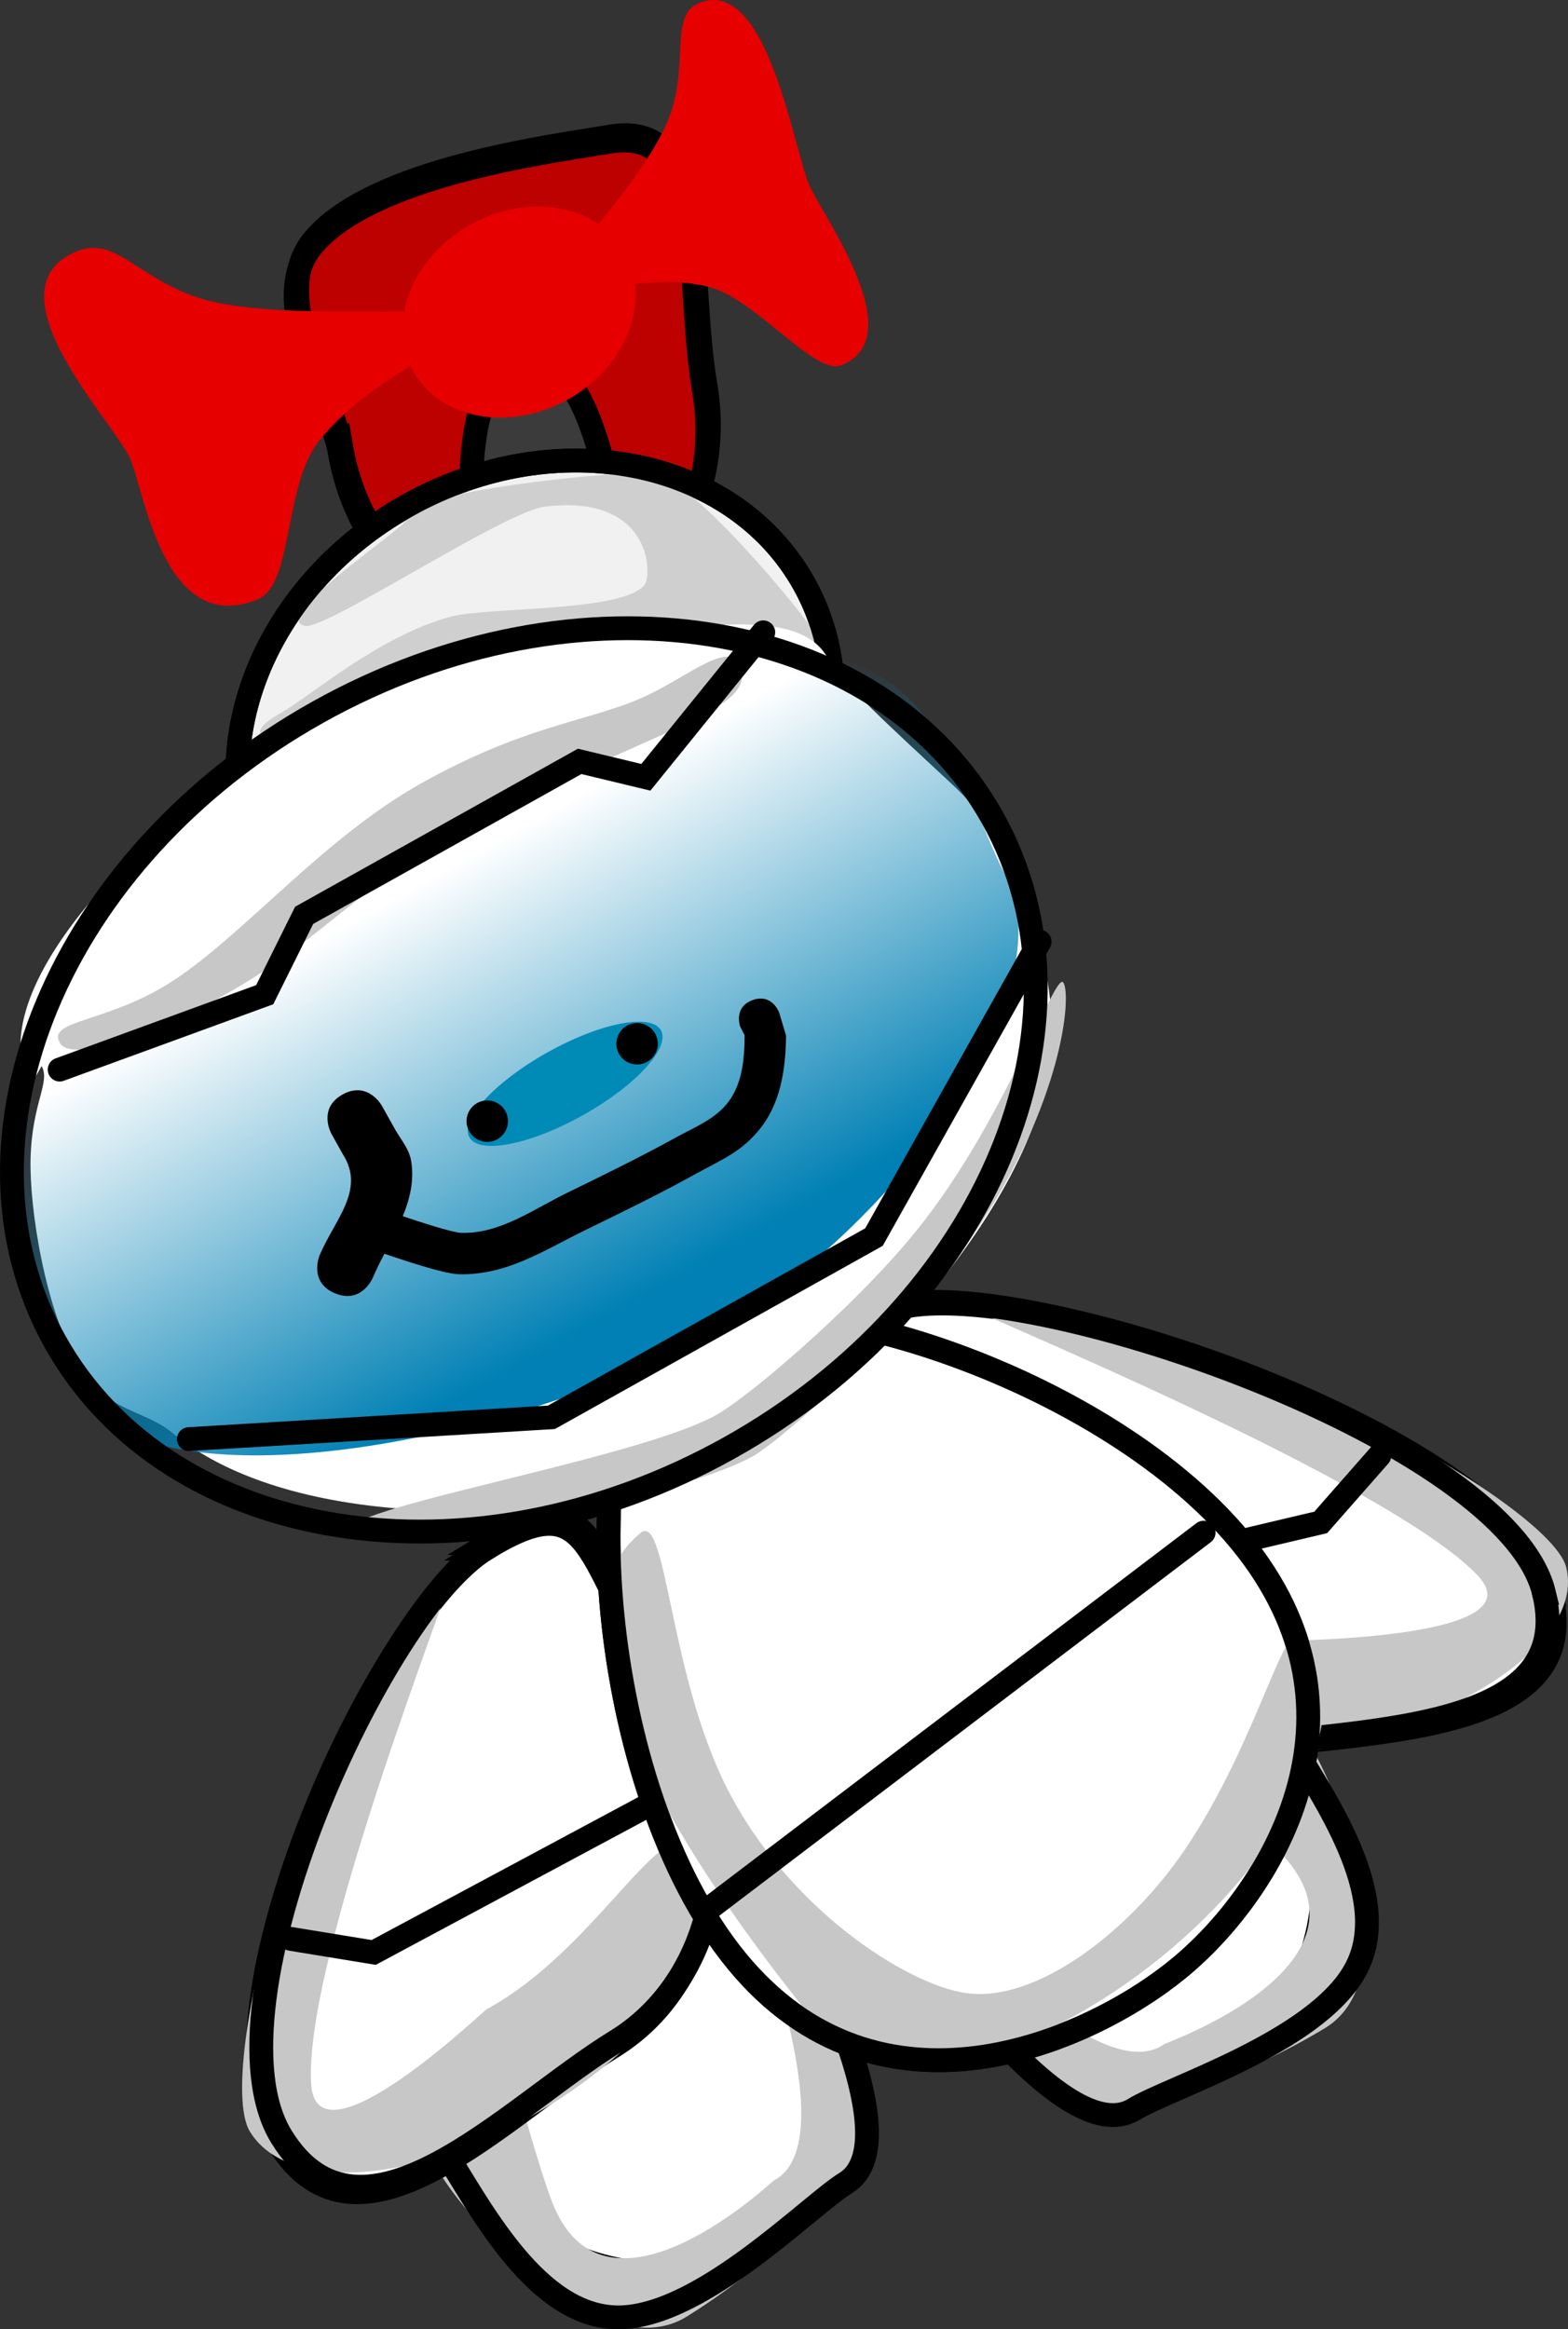 <svg version="1.1" xmlns="http://www.w3.org/2000/svg" xmlns:xlink="http://www.w3.org/1999/xlink" width="329.052" height="488.75" viewBox="0,0,329.052,488.75"><rect x="0" y="0" width="329.052" height="488.75" fill="#333333" stroke="none"/><defs><linearGradient x1="372.929" y1="268.581" x2="420.994" y2="354.602" gradientUnits="userSpaceOnUse" id="color-1"><stop offset="0" stop-color="#0080b4" stop-opacity="0"/><stop offset="1" stop-color="#0080b4"/></linearGradient></defs><g transform="translate(-309.916,-69.208)"><g data-paper-data="{&quot;isPaintingLayer&quot;:true}" fill-rule="nonzero" stroke-width="5" stroke-linejoin="miter" stroke-miterlimit="10" stroke-dasharray="" stroke-dashoffset="0" style="mix-blend-mode: normal"><g data-paper-data="{&quot;index&quot;:null}"><path d="M579.715,436.913c16.31,26.585 4.531,54.703 -10.13,63.698c-6.05,3.712 -18.732,7.741 -32.302,0.739c-19.316,-9.967 -40.769,-34.783 -50.35,-50.398c-16.31,-26.585 -28.196,-33.165 -13.534,-42.16c14.661,-8.995 90.005,1.536 106.316,28.12z" fill="#ffffff" stroke="#000000" stroke-linecap="butt"/><path d="M584.492,434.739c7.859,12.81 20.51,49.594 3.558,59.994c-7.765,4.764 -34.25,19.086 -49.44,15.378c-17.97,-4.386 -24.552,-27.887 -28.811,-34.829c-7.367,-12.007 29.716,33.521 44.458,22.837c0.308,-0.223 44.843,-16.044 25.685,-38.704c-3.62,-4.281 -15.438,-15.299 -18.406,-17.742c-18.04,-14.848 -81.647,-34.206 -81.02,-34.591c16.952,-10.4 96.116,14.846 103.976,27.656z" fill="#c7c7c7" stroke="none" stroke-linecap="butt"/><path d="M581.068,435.396c8.029,13.086 21.365,32.981 13.112,47.479c-8.513,14.956 -38.864,24.383 -46.309,28.951c-14.661,8.995 -45.597,-34.38 -61.907,-60.965c-16.31,-26.585 -28.196,-33.165 -13.534,-42.16c14.661,-8.995 92.328,0.111 108.639,26.695z" fill="none" stroke="#000000" stroke-linecap="butt"/><path d="M560.127,422.569l-21.17,13.883l-48.434,17.089" fill="none" stroke="#000000" stroke-linecap="round"/></g><g data-paper-data="{&quot;index&quot;:null}"><path d="M429.274,414.22c14.661,-8.995 15.143,4.582 31.453,31.166c9.58,15.615 21.984,45.983 22.118,67.719c0.094,15.269 -9.243,24.75 -15.293,28.462c-14.661,8.995 -45.065,6.757 -61.376,-19.828c-16.31,-26.585 8.436,-98.524 23.097,-107.519z" fill="#ffffff" stroke="#000000" stroke-linecap="butt"/><path d="M424.525,419.791c0.627,-0.385 -10.932,65.09 -5.868,87.899c0.833,3.753 5.301,19.28 7.478,24.446c11.521,27.345 45.802,-5.19 46.14,-5.363c16.204,-8.302 -7.584,-61.987 -0.217,-49.98c4.259,6.942 22.227,23.457 17.997,41.464c-3.576,15.221 -28.343,32.344 -36.108,37.108c-16.952,10.4 -44.013,-17.542 -51.872,-30.353c-7.859,-12.81 5.499,-94.822 22.451,-105.223z" fill="#c7c7c7" stroke="none" stroke-linecap="butt"/><path d="M429.631,413.314c14.661,-8.995 15.143,4.582 31.453,31.166c16.31,26.585 40.963,73.814 26.302,82.809c-7.444,4.567 -29.6,27.354 -46.789,28.168c-16.664,0.789 -28.358,-20.114 -36.386,-33.199c-16.31,-26.585 10.759,-99.949 25.42,-108.944z" fill="none" stroke="#000000" stroke-linecap="butt"/><path d="M461.409,449.759l-37.177,35.437l-21.968,12.583" fill="none" stroke="#000000" stroke-linecap="round"/></g><g data-paper-data="{&quot;index&quot;:null}"><path d="M635.419,403.761c7.657,31.594 -44.411,28.217 -74.606,33.723c-30.195,5.506 -60.88,-15.642 -68.537,-47.236c-7.657,-31.594 -22.303,-41.43 7.892,-46.936c30.195,-5.506 127.594,28.855 135.251,60.449z" fill="#ffffff" stroke="#000000" stroke-linecap="butt"/><path d="M638.611,398.146c3.69,15.224 -21.622,32.727 -56.534,39.094c-34.913,6.367 -66.206,-0.813 -69.896,-16.037c-3.458,-14.269 33.01,-0.368 64.534,-7.595c0.864,-0.198 56.378,0.076 43.343,-13.76c-18.786,-19.94 -108.407,-56.233 -107.115,-56.469c34.913,-6.367 121.978,39.544 125.668,54.768z" fill="#c7c7c7" stroke="none" stroke-linecap="butt"/><path d="M633.909,403.417c7.657,31.594 -44.411,28.217 -74.606,33.723c-30.195,5.506 -60.88,-15.642 -68.537,-47.236c-7.657,-31.594 -22.303,-41.43 7.892,-46.936c30.195,-5.506 127.594,28.855 135.251,60.449z" fill="none" stroke="#000000" stroke-linecap="butt"/><path d="M599.379,374.659l-12.305,14.005l-81.003,19.105" fill="none" stroke="#000000" stroke-linecap="round"/></g><g><path d="M411.943,394.152c22.813,-13.996 20.341,1.879 37.225,29.397c16.883,27.518 12.076,61.172 -10.737,75.169c-22.813,13.996 -53.307,47.484 -70.19,19.966c-16.883,-27.518 20.889,-110.536 43.702,-124.532z" fill="#ffffff" stroke="#000000" stroke-linecap="butt"/><path d="M362.371,516.508c-8.135,-13.26 15.188,-98.51 41.566,-114.693c0.976,-0.599 -30.567,79.186 -28.705,104.87c1.292,17.822 36.09,-15.466 36.771,-15.837c24.833,-13.538 38.264,-45.374 45.89,-32.946c8.135,13.26 -6.653,37.129 -33.03,53.312c-26.378,16.183 -54.356,18.553 -62.491,5.293z" fill="#c7c7c7" stroke="none" stroke-linecap="butt"/><path d="M412.659,393.003c22.813,-13.996 20.341,1.879 37.225,29.397c16.883,27.518 12.076,61.172 -10.737,75.169c-22.813,13.996 -53.307,47.484 -70.19,19.966c-16.883,-27.518 20.889,-110.536 43.702,-124.532z" fill="none" stroke="#000000" stroke-linecap="butt"/><path d="M452.513,444.502l-64.177,34.4l-17.378,-2.841" fill="none" stroke="#000000" stroke-linecap="round"/></g><g><path d="M448.932,350.175c18.959,-15.565 91.431,5.987 121.363,42.446c29.933,36.459 5.992,74.018 -12.967,89.583c-18.959,15.565 -62.858,34.967 -92.791,-1.492c-29.933,-36.459 -34.564,-114.972 -15.605,-130.537z" fill="#ffffff" stroke="#000000" stroke-linecap="butt"/><path d="M444.343,390.875c5.48,-4.499 5.912,29.442 18.106,53.497c12.893,25.435 37.738,41.244 50.151,43.048c14.903,2.166 34.5,-13.203 45.826,-29.894c15.779,-23.252 21.118,-50.136 25.156,-45.217c11.633,14.17 -1.574,44.243 -29.5,67.17c-27.926,22.927 -59.995,30.027 -71.629,15.857c-11.633,-14.17 -66.036,-81.533 -38.11,-104.461z" fill="#c7c7c7" stroke="none" stroke-linecap="butt"/><path d="M448.932,350.175c18.959,-15.565 91.431,5.987 121.363,42.446c29.933,36.459 5.992,74.018 -12.967,89.583c-18.959,15.565 -62.858,34.967 -92.791,-1.492c-29.933,-36.459 -34.564,-114.972 -15.605,-130.537z" fill="none" stroke="#000000" stroke-linecap="butt"/><path d="M459.058,469.424l103.439,-78.609" fill="none" stroke="#000000" stroke-linecap="round"/></g><g><path d="M375.381,120.789c12.483,-15.094 50.463,-19.805 62.351,-21.831c21.107,-3.596 15.834,28.198 19.918,52.164c4.084,23.966 -9.717,46.309 -30.824,49.906c-21.107,3.596 -41.529,-12.916 -45.612,-36.882c-1.784,-10.468 -15.513,-31.651 -5.833,-43.357z" fill="#bd0000" stroke="#000000" stroke-linecap="butt"/><path d="M381.524,163.047c-1.784,-10.468 -15.513,-31.651 -5.833,-43.357c12.483,-15.094 50.463,-19.805 62.351,-21.831c21.107,-3.596 15.834,28.198 19.918,52.164c4.084,23.966 -9.717,46.309 -30.824,49.906c-21.107,3.596 -41.529,-12.916 -45.612,-36.882z" fill="none" stroke="#000000" stroke-linecap="butt"/><path d="M419.786,144.379c11.436,-1.93 16.815,20.514 18.856,32.61c2.041,12.096 -0.029,9.264 -11.465,11.194c-11.436,1.93 -15.403,6.851 -17.444,-5.246c-2.041,-12.096 -1.383,-36.629 10.054,-38.558z" fill="#3b3b3b" stroke="#000000" stroke-linecap="butt"/><path d="M395.438,175.278c31.153,-17.407 68.401,-10.052 83.197,16.428c14.796,26.48 1.536,62.057 -29.616,79.464c-31.153,17.407 -68.401,10.052 -83.197,-16.428c-14.796,-26.48 -1.536,-62.057 29.616,-79.464z" fill="#f1f1f1" stroke="#000000" stroke-linecap="butt"/><path d="M402.963,236.764c-7.615,-13.629 -52.393,-7.733 -34.091,-17.96c5.9,-3.296 20.551,-16.129 35.536,-20.167c7.974,-2.149 35.578,-0.929 40.687,-6.567c1.792,-1.978 1.726,-19.334 -20.855,-16.548c-8.528,1.052 -46.044,25.925 -50.292,25.035c-8.09,-1.695 22.073,-21.078 21.531,-22.717c-1.812,-5.481 46.525,-10.143 51.587,-9.361c8.229,1.272 31.292,29.352 33.083,32.558c7.615,13.629 -11.955,31.661 -30.258,41.888c-18.302,10.227 -39.313,7.468 -46.928,-6.161z" fill="#cfcfcf" stroke="none" stroke-linecap="butt"/><path d="M395.438,175.278c31.153,-17.407 68.401,-10.052 83.197,16.428c14.796,26.48 1.536,62.057 -29.616,79.464c-31.153,17.407 -68.401,10.052 -83.197,-16.428c-14.796,-26.48 -1.536,-62.057 29.616,-79.464z" fill="none" stroke="#000000" stroke-linecap="butt"/><path d="M316.309,296.989c-11.532,-20.639 26.527,-59.233 66.052,-81.318c20.467,-11.436 40.116,-12.15 59.447,-13.753c17.999,-1.492 36.211,-4.644 41.771,5.307c2.929,5.242 13.205,14.521 26.404,26.795c12.801,11.904 19.793,32.443 20.686,49.646c1.812,34.894 -42.819,79.385 -62.568,90.419c-23.023,12.864 -91.651,20.911 -122.13,-4.301c-5.571,-4.608 -13.972,-4.629 -19.273,-13.366c-7.268,-11.979 -10.625,-33.575 -10.368,-44.034c0.291,-11.828 4.225,-16.075 2.321,-19.482z" fill="#ffffff" stroke="none" stroke-linecap="butt"/><path d="M324.69,351.974c-6.867,-12.289 -19.414,-40.179 -9.906,-55.777c8.87,-14.551 38.88,-16.851 58.145,-27.616c5.954,-3.327 26.393,-22.495 40.937,-30.184c13.877,-7.336 21.693,-3.089 34.656,-10.802c8.954,-5.328 13.733,-18.524 19.821,-19.802c37.785,-7.934 44.365,30.281 52.464,44.776c13.273,23.754 -22.178,74.382 -62.092,96.684c-31.309,17.494 -88.875,31.837 -118.183,22.293c-8.056,-2.623 -12.98,-14.451 -15.841,-19.573z" fill="url(#color-1)" stroke="none" stroke-linecap="butt"/><path d="M382.918,390.813c-2.829,-5.062 60.391,-15.24 77.33,-24.705c6.599,-3.687 27.229,-21.194 40.175,-36.465c20.286,-23.931 30.953,-57.295 32.679,-54.205c1.701,3.043 -0.272,25.152 -18.418,52.149c-12.037,17.908 -40.05,43.436 -46.806,47.211c-16.939,9.465 -82.132,21.078 -84.961,16.016z" fill="#c7c7c7" stroke="none" stroke-linecap="butt"/><path d="M346.551,274.798c14.894,-9.862 31.412,-29.854 51.857,-41.279c20.935,-11.698 33.929,-12.838 45.053,-17.384c9.775,-3.994 18.765,-12.461 21.411,-7.726c5.657,10.125 -20.125,14.021 -59.455,35.997c-19.691,11.003 -27.992,21.051 -43.12,30.468c-15.088,9.392 -37.027,18.174 -39.852,13.118c-2.716,-4.861 10.349,-4.085 24.106,-13.194z" fill="#c7c7c7" stroke="none" stroke-linecap="butt"/><path d="M376.707,218.603c54.322,-30.353 117.674,-20.393 141.499,22.247c23.826,42.64 -0.897,101.813 -55.219,132.166c-54.322,30.353 -117.674,20.393 -141.499,-22.247c-23.826,-42.64 0.897,-101.813 55.219,-132.166z" fill="none" stroke="#000000" stroke-linecap="butt"/><path d="M528.083,266.805l-34.758,61.982l-67.688,37.822l-76.085,4.579" fill="none" stroke="#000000" stroke-linecap="round"/><path d="M470.09,201.893l-24.637,30.42l-13.894,-3.339l-57.817,32.306l-8.275,16.652l-43.03,15.717" fill="none" stroke="#000000" stroke-linecap="round"/><path d="M424.825,290.022c11.098,-6.201 21.749,-8.269 23.788,-4.618c2.04,3.651 -5.303,11.637 -16.401,17.838c-11.098,6.201 -21.749,8.269 -23.788,4.618c-2.04,-3.651 5.303,-11.637 16.401,-17.838z" fill="#008bb7" stroke="none" stroke-linecap="butt"/><path d="M408.374,306.588c-1.171,-2.097 -0.422,-4.746 1.675,-5.917c2.097,-1.171 4.746,-0.422 5.917,1.675c1.171,2.097 0.422,4.746 -1.675,5.917c-2.097,1.171 -4.746,0.422 -5.917,-1.675z" fill="#000000" stroke="none" stroke-linecap="butt"/><path d="M439.814,290.348c-1.171,-2.097 -0.422,-4.746 1.675,-5.917c2.097,-1.171 4.746,-0.422 5.917,1.675c1.171,2.097 0.422,4.746 -1.675,5.917c-2.097,1.171 -4.746,0.422 -5.917,-1.675z" fill="#000000" stroke="none" stroke-linecap="butt"/><path d="M381.797,298.877c5.288,-2.955 8.243,2.333 8.243,2.333l2.364,4.231c1.267,2.465 3.357,4.66 3.801,7.395c0.664,4.087 -0.256,7.904 -1.766,11.58c3.315,1.108 10.342,3.416 12.216,3.485c8.079,0.295 15.195,-4.931 22.128,-8.317c7.769,-3.795 15.476,-7.553 23.048,-11.73c3.591,-1.981 7.682,-3.575 10.44,-6.807c3.468,-4.065 3.878,-9.583 3.907,-14.616l-0.936,-1.81c0,0 -1.468,-4.093 2.625,-5.561c4.093,-1.468 5.561,2.625 5.561,2.625l1.446,4.83c-0.092,7.088 -1.099,14.441 -5.92,20.098c-3.857,4.526 -7.645,5.926 -12.91,8.851c-7.689,4.271 -15.542,8.077 -23.443,11.936c-8.648,4.224 -16.319,9.428 -26.38,9.189c-3.309,-0.079 -12.256,-3.179 -15.644,-4.296c-0.882,1.695 -1.733,3.381 -2.445,5.07c0,0 -2.36,5.579 -7.939,3.219c-5.579,-2.36 -3.219,-7.939 -3.219,-7.939c3.254,-7.659 9.709,-13.752 4.854,-21.291l-2.364,-4.231c0,0 -2.955,-5.288 2.333,-8.243z" fill="#000000" stroke="none" stroke-linecap="butt"/><path d="M408.611,116.368c12.266,-6.854 26.796,-4.203 32.453,5.922c5.657,10.125 0.3,23.888 -11.967,30.742c-12.266,6.854 -26.796,4.203 -32.453,-5.922c-5.657,-10.125 -0.3,-23.888 11.967,-30.742z" fill="#e60000" stroke="none" stroke-linecap="butt"/><path d="M337.282,165.574c-3.017,-7.32 -30.706,-35.61 -11.219,-43.643c8.915,-3.675 13.818,7.856 30.194,10.942c19.418,3.66 49.955,-0.359 51.592,3.613c1.855,4.499 -18.621,9.961 -30.835,25.049c-7.657,9.459 -5.479,30.325 -12.988,33.42c-19.486,8.032 -23.726,-22.06 -26.744,-29.381z" fill="#e60000" stroke="none" stroke-linecap="butt"/><path d="M479.895,108.374c3.37,7.148 21.099,31.62 6.58,37.49c-5.595,2.262 -18.249,-14.249 -28.089,-16.534c-15.695,-3.644 -28.997,4.693 -31.069,0.299c-1.828,-3.878 15.303,-19.318 22.119,-33.664c5.748,-12.098 0.511,-23.447 7.154,-26.133c14.519,-5.869 19.935,31.394 23.305,38.542z" data-paper-data="{&quot;index&quot;:null}" fill="#e60000" stroke="none" stroke-linecap="butt"/></g></g></g></svg>